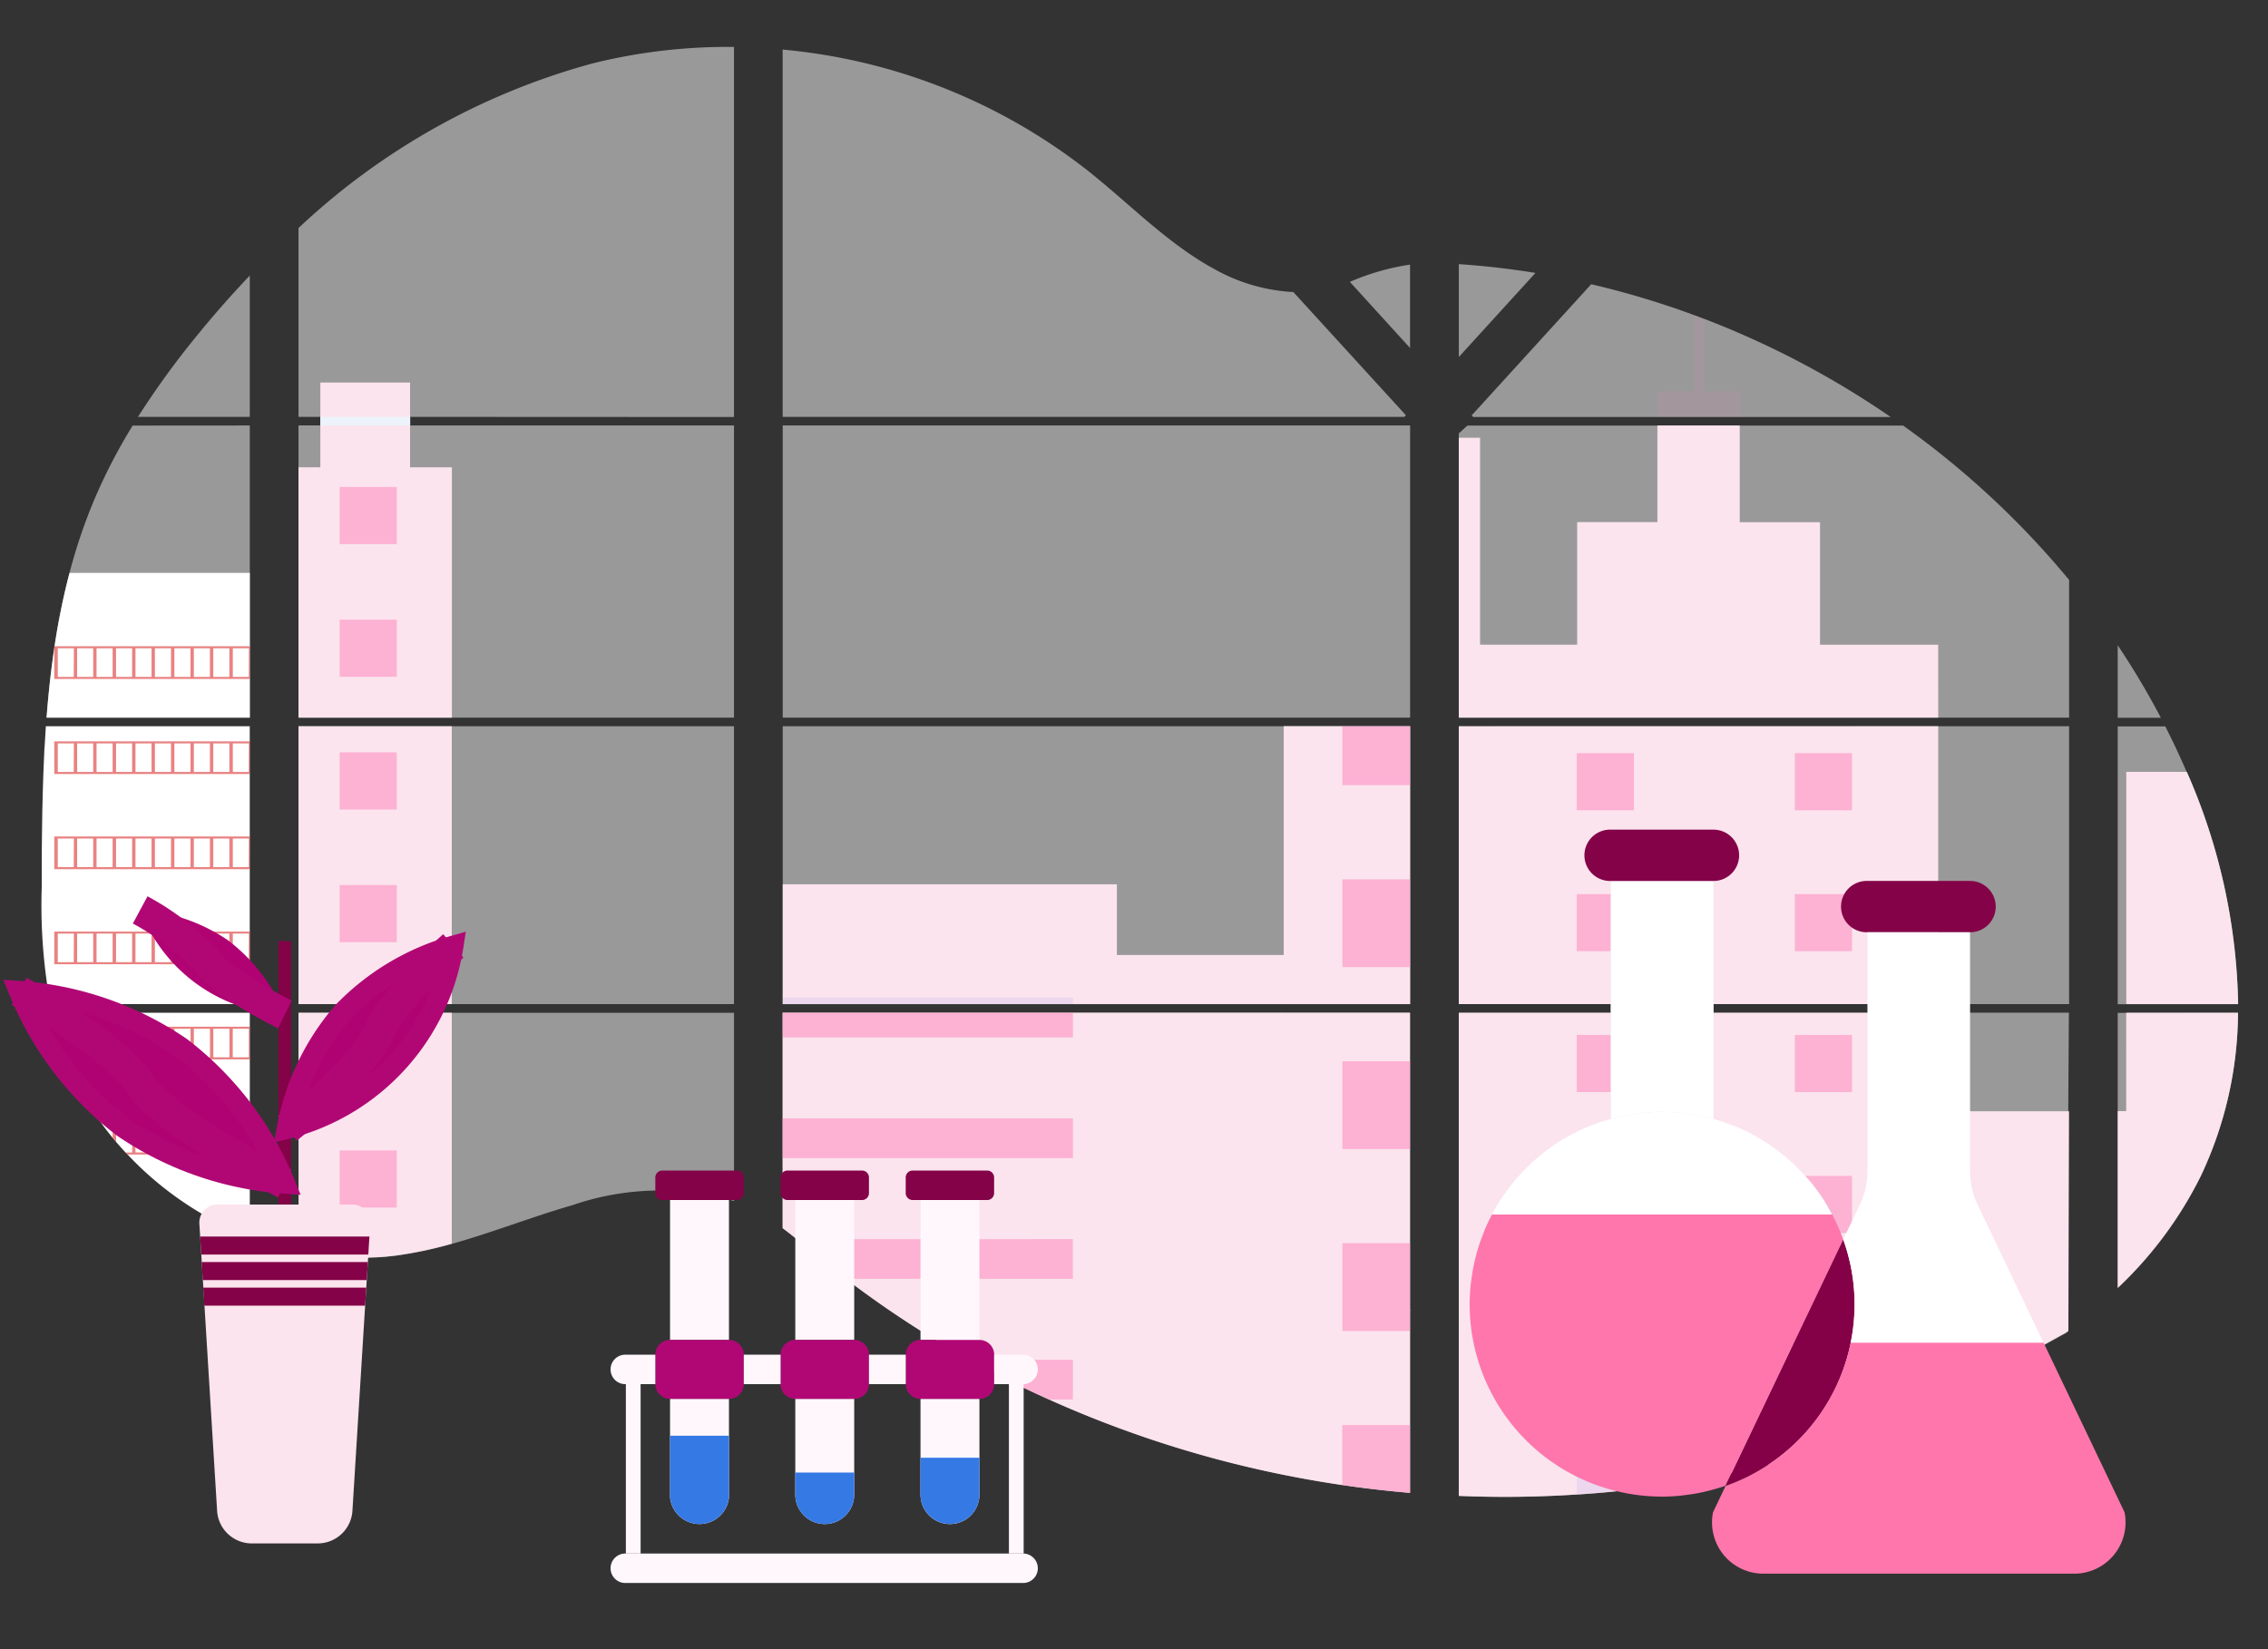 <svg xmlns="http://www.w3.org/2000/svg" width="110" height="80" viewBox="0 0 110 80">
    <rect x="0" y="0" width="110" height="80" fill="#333333" stroke="none"/>
    <defs>
        <style>
            .cls-2,.cls-3{fill:#fff}.cls-3{opacity:.497}.cls-4,.cls-8{fill:#ff7eb8}.cls-4,.cls-6{opacity:.1}.cls-5{fill:#fbe4ed}.cls-6{fill:#6c63ff}.cls-8{opacity:.499}.cls-10{fill:#d81e1e;opacity:.553}.cls-12,.cls-14{fill:#840247}.cls-14{stroke:#b10775;stroke-miterlimit:10;stroke-width:1.5px}.cls-17{fill:#ffb0b1}.cls-18{fill:#fff7fc}.cls-19{fill:#3579e5}.cls-20{fill:#b10775}.cls-21{fill:#e6e7e8}.cls-22{fill:#ff76ac}.cls-23{fill:#398df3}
        </style>
    </defs>
    <g id="Group_18046" transform="translate(-283 -38)">
        <g id="Group_10591" transform="translate(283 40)">
            <g id="Group_10544" transform="translate(0 0)">
                <path id="Rectangle_2180" fill="none" d="M0 0H110V80H0z" transform="translate(0 -2)"/>
                <g id="Group_10543" transform="translate(0.925 0.276)">
                    <g id="undraw_medicine_b1ol" transform="translate(0 0)">
                        <path id="Path_834" d="M59.2 396.83h9.889v13.479h-9.162l-.073.417h9.238V421.6l-.047-.017c-.261-.1-.52-.212-.78-.329l-.166-.075q-.39-.184-.78-.39c-.091-.048-.181-.1-.271-.148a16.213 16.213 0 0 1-3.886-3.036c-.033-.032-.064-.066-.1-.1-.158-.171-.313-.345-.463-.522l-.166-.195c-.177-.217-.349-.44-.515-.666l-.073-.1a14.505 14.505 0 0 1-1.676-3.03c-.014-.032-.025-.067-.038-.1q-.2-.517-.356-1.043c-.045-.147-.088-.292-.125-.445-.014-.045-.025-.089-.036-.132a26.642 26.642 0 0 1-.614-6.63v-.779c0-.9.011-1.808.026-2.715 0-.235.01-.469.015-.7q.02-.9.058-1.795c.006-.167.014-.332.022-.5a2.821 2.821 0 0 1 .015-.286c.024-.35.043-.694.064-1.037z" class="cls-2" transform="translate(-57.901 -363.876)"/>
                        <g id="Group_10549" transform="translate(1.099 0)">
                            <path id="Path_835" d="M112.324 179.306H106.9a41.116 41.116 0 0 1 2.885-3.972c.806-.99 1.656-1.955 2.539-2.884z" class="cls-3" transform="translate(-102.233 -161.359)"/>
                            <path id="Path_836" d="M71.258 247.09v14.173H61.4c0-.041.007-.083.01-.124l.027-.335c.011-.131.022-.262.035-.39s.026-.284.041-.425.028-.284.045-.426.031-.283.049-.423.033-.282.052-.423l.046-.35c.022-.165.046-.33.071-.494a.457.457 0 0 1 .011-.073 33.7 33.7 0 0 1 .726-3.558 26.312 26.312 0 0 1 1.223-3.605 27.07 27.07 0 0 1 1.84-3.543z" class="cls-3" transform="translate(-61.166 -228.726)"/>
                            <path id="Path_837" d="M186.8 91.577v13.48h21.122v-13.48zm0 13.9v11.576c.121.025.241.05.36.07.162.031.323.059.487.084.031 0 .063.01.1.013.064.011.131.019.195.028.163.022.325.041.487.056.077.008.155.015.233.02l.188.015c.1.008.2.014.3.017.062 0 .125.006.189.008h.695c.084 0 .168 0 .25-.008h.006a1.311 1.311 0 0 0 .174-.008h.049a1.006 1.006 0 0 0 .144-.007h.034l.326-.025c.107-.01.215-.022.324-.034l.222-.026a19.435 19.435 0 0 0 2.675-.569c1.97-.55 3.9-1.318 5.867-1.882a12.96 12.96 0 0 1 7.819-.195v-9.132zm21.122-28.9V58.625a27.153 27.153 0 0 0-6.863.8A33.719 33.719 0 0 0 186.8 67.41v9.159h1.06v.416h-1.06v14.176h21.122V76.987h-15.709v-.417zm27.13-6.062a8.748 8.748 0 0 1-3.828-1.113c-2.275-1.237-4.092-3.148-6.123-4.761a28.112 28.112 0 0 0-14.819-5.888V76.57h30.152l.075-.079zm2.747-.487l2.912 3.2v-4.044a11.557 11.557 0 0 0-2.909.834zm2.912 49.9v-14.45H234.5c-.017-.061-.033-.124-.053-.186.019.062.034.125.052.186h-24.214v10.45c.23.171.457.35.682.532.243.195.482.4.723.6l.243.2c.116.1.233.195.351.286q.351.285.708.561c.118.1.239.185.359.277a48.83 48.83 0 0 0 6.005 3.928q.7.39 1.422.761c.319.163.639.324.961.481q.725.354 1.462.682a53.673 53.673 0 0 0 14.226 4.144q1.636.242 3.285.38v-8.837zm-30.426-42.941v14.174h30.43V76.987zm0 14.59v13.48h30.43v-13.48zm32.792-22.411v4.5l3.717-4.079q-1.847-.3-3.717-.426zm0 22.416v13.475h29.6v-13.48zm29.489 29.411l.1-15.52h-29.59v23.441a53.069 53.069 0 0 0 5.72-.068h.033q1.364-.086 2.716-.249h.02a50.009 50.009 0 0 0 13.953-3.723M278.38 93.8c-.111-.262-.227-.522-.345-.779-.22-.487-.453-.961-.693-1.434h-2.309v13.474h5.839a29.127 29.127 0 0 0-2.489-11.265zm-3.347 11.681v13.349a19.125 19.125 0 0 0 4.035-5.442 18.709 18.709 0 0 0 1.8-7.909zm0-17.823v3.508h2.093a38 38 0 0 0-2.09-3.513zm-20.072-15.847c-.154-.058-.308-.118-.463-.175a42.248 42.248 0 0 0-5-1.5l-5.688 6.243-.109.116.073.08h20.246a43.306 43.306 0 0 0-9.056-4.766zm9.652 5.181h-21.121l-.415.38v13.789h29.6v-6.68a42.17 42.17 0 0 0-8.061-7.495z" class="cls-3" transform="translate(-174.347 -58.624)"/>
                        </g>
                        <path id="Path_844" d="M867.215 197.059h-4v-1.241h1.791v-3.7q.233.085.464.174v3.523h1.74z" class="cls-4" transform="translate(-783.759 -179.112)"/>
                        <g id="Group_10477" transform="translate(1.333 16.281)">
                            <path id="Path_838" d="M71.258 320.46v7.024H61.4c0-.041.007-.083.01-.124l.027-.335c.011-.131.022-.262.035-.39s.026-.284.041-.425.028-.284.045-.426.031-.283.049-.423.033-.283.052-.423l.046-.35c.022-.165.046-.33.071-.494a.458.458 0 0 1 .011-.073 33.7 33.7 0 0 1 .726-3.558z" class="cls-2" transform="translate(-61.4 -311.228)"/>
                            <path id="Path_840" d="M147 171.192v12.145h-7.44v-12.145h1.06v-4.112h4.352v4.112z" class="cls-5" transform="translate(-127.341 -167.08)"/>
                            <path id="Rectangle_552" d="M0 0H7.435V13.479H0z" class="cls-5" transform="translate(12.22 16.673)"/>
                            <path id="Path_841" d="M186.8 539.44h7.436v11.205a19.413 19.413 0 0 1-2.675.568l-.222.027c-.109.013-.217.023-.324.034s-.218.018-.326.025h-.034c-.047 0-.1.006-.143.007h-.05c-.058 0-.117.006-.175.008-.083 0-.166.006-.25.007h-.69l-.188-.007c-.1 0-.2-.011-.3-.018l-.187-.014-.233-.021c-.164-.015-.326-.033-.487-.056l-.195-.027-.1-.014c-.163-.025-.323-.052-.487-.084-.12-.02-.239-.046-.36-.07z" class="cls-5" transform="translate(-174.581 -508.871)"/>
                            <path id="Path_842" d="M411.011 338.19v13.48H380.58v-5.814h16.209v3.43h8.09v-11.1z" class="cls-5" transform="translate(-344.876 -321.517)"/>
                            <path id="Path_843" d="M458.347 552.168h-.1v8.842q-1.647-.139-3.284-.379a53.677 53.677 0 0 1-14.232-4.153q-1.961-.883-3.843-1.927a49.045 49.045 0 0 1-6.006-3.928q-.717-.549-1.416-1.124c-.323-.266-.643-.539-.968-.8-.225-.182-.452-.361-.682-.533v-10.45h24.218c-.017-.062-.033-.125-.051-.186l.053.186h6.21v14.446c.037.001.069.004.101.006z" class="cls-5" transform="translate(-392.117 -507.147)"/>
                            <path id="Path_845" d="M787.613 261.263H768h.007-3.647v-13.578h1.031v10.036h4.709v-5.944h3.892v-4.687h3.995v4.692h3.892v5.944h5.732z" class="cls-5" transform="translate(-695.865 -245.007)"/>
                            <path id="Path_846" d="M764.36 396.82v13.48h23.253v-13.48zm29.565 29.346l.032-10.67h-6.344v-4.774H764.36v23.434a53.089 53.089 0 0 0 5.72-.068h.033q1.364-.086 2.716-.249h.02a50.009 50.009 0 0 0 13.953-3.723" class="cls-5" transform="translate(-695.865 -380.148)"/>
                            <path id="Path_847" d="M1092.779 539.44h5.424a18.765 18.765 0 0 1-1.8 7.908 19.136 19.136 0 0 1-4.034 5.442v-8.575h.409z" class="cls-5" transform="translate(-991.914 -508.871)"/>
                            <path id="Path_848" d="M1102 430.815h-5.427V419.55h2.937a29.163 29.163 0 0 1 2.49 11.265z" class="cls-5" transform="translate(-995.705 -400.663)"/>
                        </g>
                        <path id="Rectangle_559" d="M0 0H14.077V0.313H0z" class="cls-6" transform="translate(37.036 46.12)"/>
                        <path id="Rectangle_567" fill="#6c63ff" d="M0 0H2.771V2.771H0z" opacity="0.499" transform="translate(15.548 47.094)"/>
                        <g id="Group_10476" transform="translate(37.036 22.733)">
                            <path id="Path_850" d="M709.7 744.71V748q-1.647-.139-3.284-.379v-2.911z" class="cls-8" transform="translate(-679.274 -700.592)"/>
                            <path id="Rectangle_560" d="M0 0H14.077V1.198H0z" class="cls-8" transform="translate(0 24.116)"/>
                            <path id="Rectangle_561" d="M0 0H14.077V1.927H0z" class="cls-8" transform="translate(0 29.243)"/>
                            <path id="Path_851" d="M448.2 652.15v1.927h-11.01q-.717-.548-1.417-1.124c-.322-.266-.642-.539-.968-.8z" class="cls-8" transform="translate(-434.129 -617.051)"/>
                            <path id="Path_852" d="M525.924 712.213v1.925h-1.162q-1.96-.884-3.842-1.928z" class="cls-8" transform="translate(-511.848 -671.258)"/>
                            <path id="Rectangle_569" d="M0 0H2.771V2.771H0z" class="cls-8" transform="translate(49.091 11.527)"/>
                            <path id="Rectangle_571" d="M0 0H2.771V2.771H0z" class="cls-8" transform="translate(49.091 18.362)"/>
                            <path id="Rectangle_573" d="M0 0H2.771V2.771H0z" class="cls-8" transform="translate(49.091 25.197)"/>
                        </g>
                        <g id="Group_10475" transform="translate(15.548 21.348)">
                            <path id="Rectangle_556" d="M0 0H3.285V2.86H0z" class="cls-8" transform="translate(48.634 11.605)"/>
                            <path id="Rectangle_557" d="M0 0H3.285V4.257H0z" class="cls-8" transform="translate(48.634 19.033)"/>
                            <path id="Rectangle_558" d="M0 0H3.285V4.257H0z" class="cls-8" transform="translate(48.634 27.857)"/>
                            <path id="Path_849" d="M709.7 657.437a.555.555 0 0 1 .1.006h-.1v.989h-3.28v-4.262h3.28z" class="cls-8" transform="translate(-657.786 -617.489)"/>
                            <path id="Rectangle_562" d="M0 0H2.771V2.771H0z" class="cls-8" transform="translate(60.001 12.912)"/>
                            <path id="Rectangle_563" d="M0 0H2.771V2.771H0z" class="cls-8"/>
                            <path id="Rectangle_564" d="M0 0H2.771V2.771H0z" class="cls-8" transform="translate(0 6.437)"/>
                            <path id="Rectangle_565" d="M0 0H2.771V2.771H0z" class="cls-8" transform="translate(0 12.874)"/>
                            <path id="Rectangle_566" d="M0 0H2.771V2.771H0z" class="cls-8" transform="translate(0 19.309)"/>
                            <path id="Rectangle_568" d="M0 0H2.771V2.771H0z" class="cls-8" transform="translate(0 32.183)"/>
                            <path id="Rectangle_570" d="M0 0H2.771V2.771H0z" class="cls-8" transform="translate(60.001 19.747)"/>
                            <path id="Rectangle_572" d="M0 0H2.771V2.771H0z" class="cls-8" transform="translate(60.001 26.581)"/>
                            <path id="Rectangle_574" d="M0 0H2.771V2.771H0z" class="cls-4" transform="translate(60.001 33.417)"/>
                        </g>
                        <path id="Rectangle_575" fill="#fdb2d3" d="M0 0H2.771V2.771H0z" transform="translate(86.128 54.765)"/>
                        <path id="Rectangle_576" d="M0 0H2.771V2.771H0z" class="cls-6" transform="translate(75.549 61.6)"/>
                        <path id="Rectangle_577" d="M0 0H2.771V2.771H0z" class="cls-6" transform="translate(86.128 61.6)"/>
                        <path id="Path_853" d="M775.83 704.117v-1.787h2.77v1.533z" class="cls-6" transform="translate(-700.281 -633.896)"/>
                        <path id="Path_854" d="M65.24 357v1.585h9.484V357zm.945 1.486h-.774V357.1h.78zm.944 0h-.78V357.1h.78zm.942 0h-.78V357.1h.78zm.944 0h-.779V357.1h.78zm.943 0h-.779V357.1h.779zm.944 0h-.78V357.1h.78zm.944 0h-.78V357.1h.78zm.943 0h-.779V357.1h.779zm.943 0h-.78V357.1h.78zm.943 0H73.9V357.1h.78z" class="cls-10" transform="translate(-63.533 -327.927)"/>
                        <path id="Path_855" d="M65.24 404.34v1.585h9.484v-1.585zm.945 1.485h-.774v-1.385h.78zm.944 0h-.78v-1.385h.78zm.942 0h-.78v-1.385h.78zm.944 0h-.779v-1.385h.78zm.943 0h-.779v-1.385h.779zm.944 0h-.78v-1.385h.78zm.944 0h-.78v-1.385h.78zm.943 0h-.779v-1.385h.779zm.943 0h-.78v-1.385h.78zm.943 0H73.9v-1.385h.78z" class="cls-10" transform="translate(-63.533 -370.654)"/>
                        <path id="Path_856" d="M65.24 451.7v1.588h9.484V451.7zm.945 1.485h-.774V451.8h.78zm.944 0h-.78V451.8h.78zm.942 0h-.78V451.8h.78zm.944 0h-.779V451.8h.78zm.943 0h-.779V451.8h.779zm.944 0h-.78V451.8h.78zm.944 0h-.78V451.8h.78zm.943 0h-.779V451.8h.779zm.943 0h-.78V451.8h.78zm.943 0H73.9V451.8h.78z" class="cls-10" transform="translate(-63.533 -413.399)"/>
                        <path id="Path_857" d="M65.24 499.06v1.583h9.484v-1.583zm.945 1.485h-.774v-1.387h.78zm.944 0h-.78v-1.387h.78zm.942 0h-.78v-1.387h.78zm.944 0h-.779v-1.387h.78zm.943 0h-.779v-1.387h.779zm.944 0h-.78v-1.387h.78zm.944 0h-.78v-1.387h.78zm.943 0h-.779v-1.387h.779zm.943 0h-.78v-1.387h.78zm.943 0H73.9v-1.387h.78z" class="cls-10" transform="translate(-63.533 -456.145)"/>
                        <path id="Path_858" d="M65.66 546.41c.038.149.081.3.126.445v-.346h.78v1.386h-.417l.038.1H75.1v-1.585zm1.851 1.485h-.78v-1.386h.78zm.942 0h-.779v-1.386h.779zm.944 0h-.781v-1.386h.78zm.943 0h-.779v-1.386h.779zm.944 0h-.779v-1.386h.779zm.944 0h-.778v-1.386h.779zm.943 0h-.78v-1.386h.78zm.943 0h-.78v-1.386h.78zm.943 0h-.78v-1.386h.78z" class="cls-10" transform="translate(-63.912 -498.881)"/>
                        <path id="Path_859" d="M88.26 593.77c.024.031.048.066.073.1h.515v.666c.056.066.11.132.167.195v-.864h.78v1.39h-.316c.031.032.061.066.1.1H95.5v-1.587zm2.476 1.484h-.78v-1.385h.78zm.944 0h-.78v-1.385h.78zm.944 0h-.78v-1.385h.78zm.943 0h-.78v-1.385h.78zm.943 0h-.779v-1.385h.779zm.943 0h-.78v-1.385h.78z" class="cls-10" transform="translate(-84.31 -541.626)"/>
                        <path id="Path_860" d="M141.65 641.12c.089.051.179.1.271.148v-.049h.78v.438l.166.077v-.516h.779v.843a.237.237 0 0 0 .047.018v-.96z" class="cls-6" transform="translate(-132.498 -584.363)"/>
                        <path id="Path_861" fill="#edf3fa" d="M256.573 257.373zm-6 28.758zm-6.265-14.631c.019.062.034.125.052.186-.016-.062-.032-.125-.052-.186zm12.265-14.128zM197.72 242.78v.416h4.353v-.416zm52.851 43.351zm-6.263-14.631c.019.062.034.125.052.186-.016-.062-.032-.125-.052-.186zm12.265-14.128zm-6 28.758zm-6.265-14.63c.019.062.034.125.052.186-.016-.062-.032-.125-.052-.186z" transform="translate(-183.104 -224.836)"/>
                        <path id="Rectangle_578" d="M0 0H0.611V13.755H0z" class="cls-12" transform="translate(12.581 43.374)"/>
                        <path id="Path_906" d="M145.734 635.864l-.038.62-.055.877-.022.365-.054.877-.023.364-.055.877-.616 9.946a1.685 1.685 0 0 1-1.682 1.58h-3.2a1.684 1.684 0 0 1-1.681-1.58l-.613-9.952-.055-.877-.022-.364-.055-.877-.022-.365-.055-.877-.039-.62a.877.877 0 0 1 .877-.927h6.549a.871.871 0 0 1 .861.933z" class="cls-5" transform="translate(-128.703 -578.776)"/>
                        <path id="Path_907" d="M98.794 592.24l-.055.874h-8.1l-.055-.874z" class="cls-12" transform="translate(-81.801 -534.532)"/>
                        <path id="Path_908" d="M99.43 604.95l-.054.875h-7.951l-.055-.875z" class="cls-12" transform="translate(-82.514 -546.004)"/>
                        <path id="Path_909" d="M100.066 617.68l-.054.874h-7.8l-.055-.874z" class="cls-12" transform="translate(-83.227 -557.494)"/>
                        <path id="Path_910" fill="#b10274" stroke="#b10775" d="M55.594 531.48a15.884 15.884 0 0 1 5.042 6.6 15.854 15.854 0 0 1-7.846-2.721 15.861 15.861 0 0 1-5.04-6.6 15.842 15.842 0 0 1 7.844 2.721z" transform="translate(-47.747 -482.951)"/>
                        <path id="Path_911" d="M47.72 528.76s4.451 2.47 5.878 4.515 7.011 4.806 7.011 4.806" class="cls-14" transform="translate(-47.72 -482.951)"/>
                        <path id="Path_912" fill="#b10274" d="M112.27 489.741a8.651 8.651 0 0 1 2.746 3.592A7.842 7.842 0 0 1 108 488.26a8.627 8.627 0 0 1 4.27 1.481z" transform="translate(-102.126 -446.397)"/>
                        <path id="Path_913" d="M108 488.26a12.571 12.571 0 0 1 3.2 2.457c.777 1.113 3.817 2.615 3.817 2.615" class="cls-14" transform="translate(-102.126 -446.397)"/>
                        <path id="Path_914" fill="#b10274" stroke="#b10774" d="M183.885 509.4a11.933 11.933 0 0 0-2.7 5.64 10.846 10.846 0 0 0 8.054-8.855 11.944 11.944 0 0 0-5.354 3.215z" transform="translate(-168.185 -462.571)"/>
                        <path id="Path_915" d="M189.246 506.19s-2.9 2.506-3.634 4.233-4.422 4.622-4.422 4.622" class="cls-14" transform="translate(-168.185 -462.58)"/>
                        <path id="Path_948" d="M880.74 451.43l.029-.03z" class="cls-17" transform="translate(-799.572 -413.129)"/>
                        <g id="test-tubes" transform="translate(28.715 54.507)">
                            <path id="Path_1037" d="M20.007 469.291H.715a.715.715 0 1 1 0-1.429h19.292a.715.715 0 0 1 0 1.429" class="cls-18" transform="translate(0 -449.284)"/>
                            <g id="Group_902" transform="translate(0.715 10.361)">
                                <path id="Rectangle_599" d="M0 0H0.715V8.217H0z" class="cls-18"/>
                                <path id="Rectangle_600" d="M0 0H0.715V8.217H0z" class="cls-18" transform="translate(18.578)"/>
                            </g>
                            <g id="Group_903" transform="translate(2.144 0)">
                                <path id="Path_1038" d="M56.9 10.256h-3.578a.338.338 0 0 1-.357-.357v-.715a.338.338 0 0 1 .357-.357H56.9a.338.338 0 0 1 .357.357V9.9a.338.338 0 0 1-.357.357" class="cls-12" transform="translate(-52.965 -8.827)"/>
                                <path id="Path_1039" d="M206.964 10.256h-3.573a.338.338 0 0 1-.357-.357v-.715a.338.338 0 0 1 .357-.357h3.573a.338.338 0 0 1 .357.357V9.9a.338.338 0 0 1-.357.357" class="cls-12" transform="translate(-196.96 -8.827)"/>
                                <path id="Path_1040" d="M357.033 10.256h-3.573a.338.338 0 0 1-.36-.356v-.716a.338.338 0 0 1 .357-.357h3.573a.338.338 0 0 1 .357.357V9.9a.338.338 0 0 1-.357.357" class="cls-12" transform="translate(-340.956 -8.827)"/>
                            </g>
                            <g id="Group_904" transform="translate(2.858 1.429)">
                                <path id="Path_1041" d="M220.69 50.926h2.858v-6.788h-2.858z" class="cls-18" transform="translate(-214.616 -44.138)"/>
                                <path id="Path_1042" d="M220.69 282.483v4.645a1.429 1.429 0 0 0 2.858 0v-4.645z" class="cls-18" transform="translate(-214.616 -272.837)"/>
                                <path id="Path_1043" d="M370.759 50.926h2.858v-6.788h-2.858z" class="cls-18" transform="translate(-358.612 -44.138)"/>
                                <path id="Path_1044" d="M370.759 282.483v4.645a1.429 1.429 0 0 0 2.858 0v-4.645z" class="cls-18" transform="translate(-358.612 -272.837)"/>
                                <path id="Path_1045" d="M70.621 282.483v4.787a1.437 1.437 0 0 0 2.858 0v-4.787z" class="cls-18" transform="translate(-70.621 -272.837)"/>
                                <path id="Path_1046" d="M70.621 50.926h2.858v-6.788h-2.858z" class="cls-18" transform="translate(-70.621 -44.138)"/>
                            </g>
                            <g id="Group_905" transform="translate(2.858 12.862)">
                                <path id="Path_1047" d="M70.621 326.621v2.959a1.433 1.433 0 0 0 2.858 0v-2.959z" class="cls-19" transform="translate(-70.621 -326.621)"/>
                                <path id="Path_1048" d="M220.69 370.759v1.072a1.429 1.429 0 1 0 2.858 0v-1.072z" class="cls-19" transform="translate(-214.616 -368.973)"/>
                                <path id="Path_1049" d="M370.759 353.1v1.786a1.429 1.429 0 0 0 2.858 0V353.1z" class="cls-19" transform="translate(-358.612 -352.031)"/>
                            </g>
                            <g id="Group_906" transform="translate(2.144 8.217)">
                                <path id="Path_1050" d="M56.539 214.721h-2.858a.717.717 0 0 1-.715-.715v-1.429a.717.717 0 0 1 .715-.715h2.858a.717.717 0 0 1 .715.715v1.429a.717.717 0 0 1-.715.715" class="cls-20" transform="translate(-52.966 -211.863)"/>
                                <path id="Path_1051" d="M206.608 214.721h-2.858a.717.717 0 0 1-.715-.715v-1.429a.717.717 0 0 1 .715-.715h2.858a.717.717 0 0 1 .715.715v1.429a.717.717 0 0 1-.715.715" class="cls-20" transform="translate(-196.961 -211.863)"/>
                                <path id="Path_1052" d="M356.676 214.721h-2.858a.717.717 0 0 1-.715-.715v-1.429a.717.717 0 0 1 .715-.715h2.858a.717.717 0 0 1 .715.715v1.429a.717.717 0 0 1-.715.715" class="cls-20" transform="translate(-340.956 -211.863)"/>
                            </g>
                            <g id="Group_907" transform="translate(0 8.932)">
                                <path id="Path_1053" d="M2.144 230.947v-1.429H.715a.715.715 0 1 0 0 1.429h1.429" class="cls-18" transform="translate(0 -229.518)"/>
                                <path id="Path_1054" d="M158.9 230.947h1.786v-1.429H158.9v1.429" class="cls-18" transform="translate(-152.466 -229.518)"/>
                                <path id="Path_1055" d="M308.966 230.947h1.786v-1.429h-1.786v1.429" class="cls-18" transform="translate(-296.461 -229.518)"/>
                                <path id="Path_1056" d="M460.464 229.517h-1.429v1.429h1.429a.715.715 0 0 0 0-1.429" class="cls-18" transform="translate(-440.457 -229.517)"/>
                            </g>
                        </g>
                    </g>
                    <g id="surface1" transform="translate(70.356 37.97)">
                        <path id="Path_1057" d="M97.105 35.309h4.978v12.445h-4.978zm0 0" class="cls-21" transform="translate(-90.26 -32.82)"/>
                        <path id="Path_1058" d="M15.557 271.051h.168l2.391-5.006-.055-.149c-.094-.249-.2-.5-.315-.737-.039-.081-.076-.164-.117-.243-.015-.03-.035-.057-.05-.087H1.082c-.114.215-.221.436-.318.66-.036.085-.067.172-.1.257-.07.177-.137.356-.2.538-.033.1-.062.2-.092.3q-.076.263-.137.533c-.024.1-.047.208-.067.311-.036.193-.062.389-.089.585-.012.093-.027.187-.036.28-.028.294-.045.588-.045.887a9.337 9.337 0 0 0 9.334 9.334c.3 0 .595-.017.887-.045.092-.009.182-.024.273-.035.2-.024.393-.053.585-.09.114-.022.227-.047.34-.073.156-.036.311-.076.462-.119s.283-.082.423-.13c.036-.012.071-.027.107-.039l3.313-6.937h-.168zm0 0" class="cls-22" transform="translate(0 -246.16)"/>
                        <path id="Path_1059" d="M208.844 218.613c.091.062.179.132.267.2-.089-.068-.179-.136-.267-.2zm0 0" class="cls-21" transform="translate(-194.122 -203.203)"/>
                        <path id="Path_1060" d="M59.383 211.135q.311-.2.634-.385-.325.181-.634.385zm0 0" class="cls-21" transform="translate(-55.197 -195.894)"/>
                        <path id="Path_1061" d="M40.2 226.9c.129-.124.264-.249.4-.365-.133.118-.267.238-.4.365zm0 0" class="cls-21" transform="translate(-37.369 -210.566)"/>
                        <path id="Path_1062" d="M196.52 210.785c.072.04.14.086.211.129-.071-.042-.139-.088-.211-.129zm0 0" class="cls-21" transform="translate(-182.666 -195.926)"/>
                        <path id="Path_1063" d="M72.105 205.717c.161-.083.324-.162.49-.237-.165.077-.328.154-.49.237zm0 0" class="cls-21" transform="translate(-67.023 -190.996)"/>
                        <path id="Path_1064" d="M180.852 203.477c.057.022.116.04.173.062-.057-.023-.116-.039-.173-.062zm0 0" class="cls-21" transform="translate(-168.103 -189.133)"/>
                        <path id="Path_1065" d="M83.414 201.309c.162-.062.327-.124.493-.18-.167.055-.33.115-.493.18zm0 0" class="cls-21" transform="translate(-77.534 -186.951)"/>
                        <path id="Path_1066" d="M48.992 217.613q.305-.248.631-.472-.323.223-.631.472zm0 0" class="cls-21" transform="translate(-45.539 -201.834)"/>
                        <path id="Path_1067" d="M100.148 46.883c-.039-.012-.076-.029-.116-.04V35.309h-4.978v11.537c-.053.014-.1.034-.156.05a9.236 9.236 0 0 1 5.25-.01zm0 0" class="cls-2" transform="translate(-88.209 -32.82)"/>
                        <path id="Path_1068" d="M244.031 255.587c-.124-.241-.267-.473-.414-.7.145.227.279.462.405.7zm0 0" class="cls-23" transform="translate(-226.444 -236.919)"/>
                        <path id="Path_1069" d="M5.3 285.778c.03-.1.062-.2.092-.305-.033.1-.065.202-.092.305zm0 0" class="cls-23" transform="translate(-4.923 -265.349)"/>
                        <path id="Path_1070" d="M15.891 263.044l.029-.052zm0 0" class="cls-23" transform="translate(-14.77 -244.453)"/>
                        <path id="Path_1071" d="M9.395 274.452c.034-.085.062-.172.1-.257-.036.087-.066.172-.1.257zm0 0" class="cls-23" transform="translate(-8.732 -254.866)"/>
                        <path id="Path_1072" d="M145.277 457.9c-.091.011-.182.026-.273.035.096-.006.182-.021.273-.035zm0 0" class="cls-23" transform="translate(-134.782 -425.623)"/>
                        <path id="Path_1073" d="M168.977 452.07c-.14.048-.281.089-.423.13.146-.04.284-.083.423-.13zm0 0" class="cls-23" transform="translate(-156.673 -420.203)"/>
                        <path id="Path_1074" fill="#840047" d="M179.391 287.1l-3.313 6.937a9.3 9.3 0 0 0 5.745-11.825l-.042-.118zm0 0" transform="translate(-163.666 -262.208)"/>
                        <path id="Path_1075" d="M157.523 455.6c-.113.026-.226.051-.34.073.117-.02.228-.046.34-.073zm0 0" class="cls-23" transform="translate(-146.103 -423.485)"/>
                        <path id="Path_1076" d="M.637 310.393c.009-.094.024-.187.036-.279-.013.093-.027.186-.036.279zm0 0" class="cls-23" transform="translate(-0.592 -288.252)"/>
                        <path id="Path_1077" d="M2.4 297.705c.02-.1.044-.21.067-.311-.021.106-.044.206-.067.311zm0 0" class="cls-23" transform="translate(-2.233 -276.43)"/>
                        <path id="Path_1078" d="M0 326.621a9.334 9.334 0 0 0 9.334 9.334A9.337 9.337 0 0 1 0 326.621zm0 0" class="cls-23" transform="translate(0 -303.597)"/>
                        <path id="Path_1079" d="M249.414 264.915l-.042-.087h-.009c.016.03.037.057.051.087zm0 0" class="cls-23" transform="translate(-231.785 -246.16)"/>
                        <path id="Path_1080" d="M183.3 204.375a9.3 9.3 0 0 1 .933.452 9.208 9.208 0 0 0-.933-.452zm0 0" class="cls-21" transform="translate(-170.383 -189.968)"/>
                        <path id="Path_1081" d="M223.859 231c.2.187.382.385.56.588q-.266-.305-.56-.588zm0 0" class="cls-23" transform="translate(-208.079 -214.716)"/>
                        <path id="Path_1082" d="M79.062 203.839c.1-.044.2-.085.307-.124-.103.039-.205.08-.307.124zm0 0" class="cls-21" transform="translate(-73.489 -189.354)"/>
                        <path id="Path_1083" d="M90.4 199.782c.105-.036.21-.071.317-.1-.105.029-.209.064-.317.1zm0 0" class="cls-21" transform="translate(-84.03 -185.604)"/>
                        <path id="Path_1084" d="M169.367 199.5c.276.08.545.173.809.278-.264-.098-.533-.192-.809-.278zm0 0" class="cls-21" transform="translate(-157.428 -185.44)"/>
                        <path id="Path_1085" d="M68.371 208.971c.086-.047.175-.09.263-.135-.087.045-.176.089-.263.135zm0 0" class="cls-21" transform="translate(-63.551 -194.114)"/>
                        <path id="Path_1086" d="M212.629 221.449q.285.216.552.455-.268-.238-.552-.455zm0 0" class="cls-21" transform="translate(-197.64 -205.839)"/>
                        <path id="Path_1087" d="M199.5 212.613c.225.132.446.273.658.423-.209-.151-.428-.289-.658-.423zm0 0" class="cls-21" transform="translate(-185.44 -197.626)"/>
                        <path id="Path_1088" d="M233.8 241.523a9.5 9.5 0 0 1 .626.834 9.5 9.5 0 0 0-.626-.834zm0 0" class="cls-23" transform="translate(-217.319 -224.498)"/>
                        <path id="Path_1089" d="M36.953 231.939c.075-.078.151-.157.229-.232-.082.076-.153.157-.229.232zm0 0" class="cls-23" transform="translate(-34.348 -215.373)"/>
                        <path id="Path_1090" d="M45.906 224.073c.073-.062.144-.129.219-.187-.076.059-.147.124-.219.187zm0 0" class="cls-21" transform="translate(-42.67 -208.104)"/>
                        <path id="Path_1091" d="M251.738 269.516c.115.24.221.486.315.737a7.967 7.967 0 0 0-.315-.737zm0 0" class="cls-23" transform="translate(-233.992 -250.517)"/>
                        <path id="Path_1092" d="M29.078 240.659c.068-.085.138-.167.208-.249-.07.082-.142.166-.208.249zm0 0" class="cls-23" transform="translate(-27.028 -223.463)"/>
                        <path id="Path_1093" d="M57.945 216.3l.1-.066c-.032.018-.066.038-.1.066zm0 0" class="cls-21" transform="translate(-53.861 -200.988)"/>
                        <path id="Path_1094" d="M22.07 250.382c.053-.08.112-.156.166-.234-.054.078-.111.152-.166.234zm0 0" class="cls-23" transform="translate(-20.515 -232.515)"/>
                        <path id="Path_1095" d="M15.507 199.2H31.84c-.124-.239-.259-.474-.405-.7-.023-.035-.042-.073-.066-.107a9.522 9.522 0 0 0-.626-.835c-.045-.053-.094-.1-.139-.154q-.269-.305-.56-.588c-.078-.075-.159-.146-.24-.218q-.267-.238-.552-.455c-.088-.068-.176-.135-.267-.2-.212-.151-.436-.291-.658-.423-.071-.042-.139-.088-.211-.129a9.3 9.3 0 0 0-.933-.452c-.057-.024-.116-.041-.173-.062-.264-.1-.534-.2-.809-.278a9.233 9.233 0 0 0-5.25.01c-.107.032-.211.067-.317.1-.166.055-.331.116-.493.18l-.307.124c-.166.074-.329.154-.49.237-.088.045-.177.088-.263.135q-.325.18-.633.385l-.1.065c-.217.149-.427.307-.631.472-.075.062-.146.124-.219.187-.137.118-.271.238-.4.365-.078.075-.154.154-.229.232q-.178.187-.346.382c-.07.082-.141.164-.209.249-.114.142-.221.289-.327.436-.055.078-.113.154-.166.234-.144.218-.281.441-.408.672l-.029.051c-.014.025-.024.052-.038.078zm0 0" class="cls-2" transform="translate(-14.262 -180.533)"/>
                        <path id="Path_1096" d="M86.917 1.245A1.245 1.245 0 0 0 85.672 0h-4.978a1.245 1.245 0 1 0 0 2.489h4.978a1.244 1.244 0 0 0 1.245-1.244zm0 0" class="cls-12" transform="translate(-73.849)"/>
                        <path id="Path_1097" d="M263.468 36.553a1.245 1.245 0 0 0-1.245-1.245h-4.978a1.245 1.245 0 1 0 0 2.489h4.978a1.245 1.245 0 0 0 1.245-1.244zm0 0" class="cls-12" transform="translate(-237.954 -32.82)"/>
                        <path id="Path_1099" d="M263.531 83.83a3.732 3.732 0 0 1-.364-1.609v-11.6h-4.978v11.6a3.735 3.735 0 0 1-.364 1.608l-.809 1.689a9.22 9.22 0 0 1 .356 5.015h9.36zm0 0" class="cls-2" transform="translate(-238.898 -65.643)"/>
                        <path id="Path_1100" d="M186.7 361.328l-3.927-8.227h-9.36a9.349 9.349 0 0 1-6.065 6.945l-.61 1.282a2.489 2.489 0 0 0 2.439 2.974h15.084a2.49 2.49 0 0 0 2.439-2.974zm0 0" class="cls-22" transform="translate(-154.937 -328.21)"/>
                    </g>
                </g>
            </g>
        </g>
    </g>
</svg>
